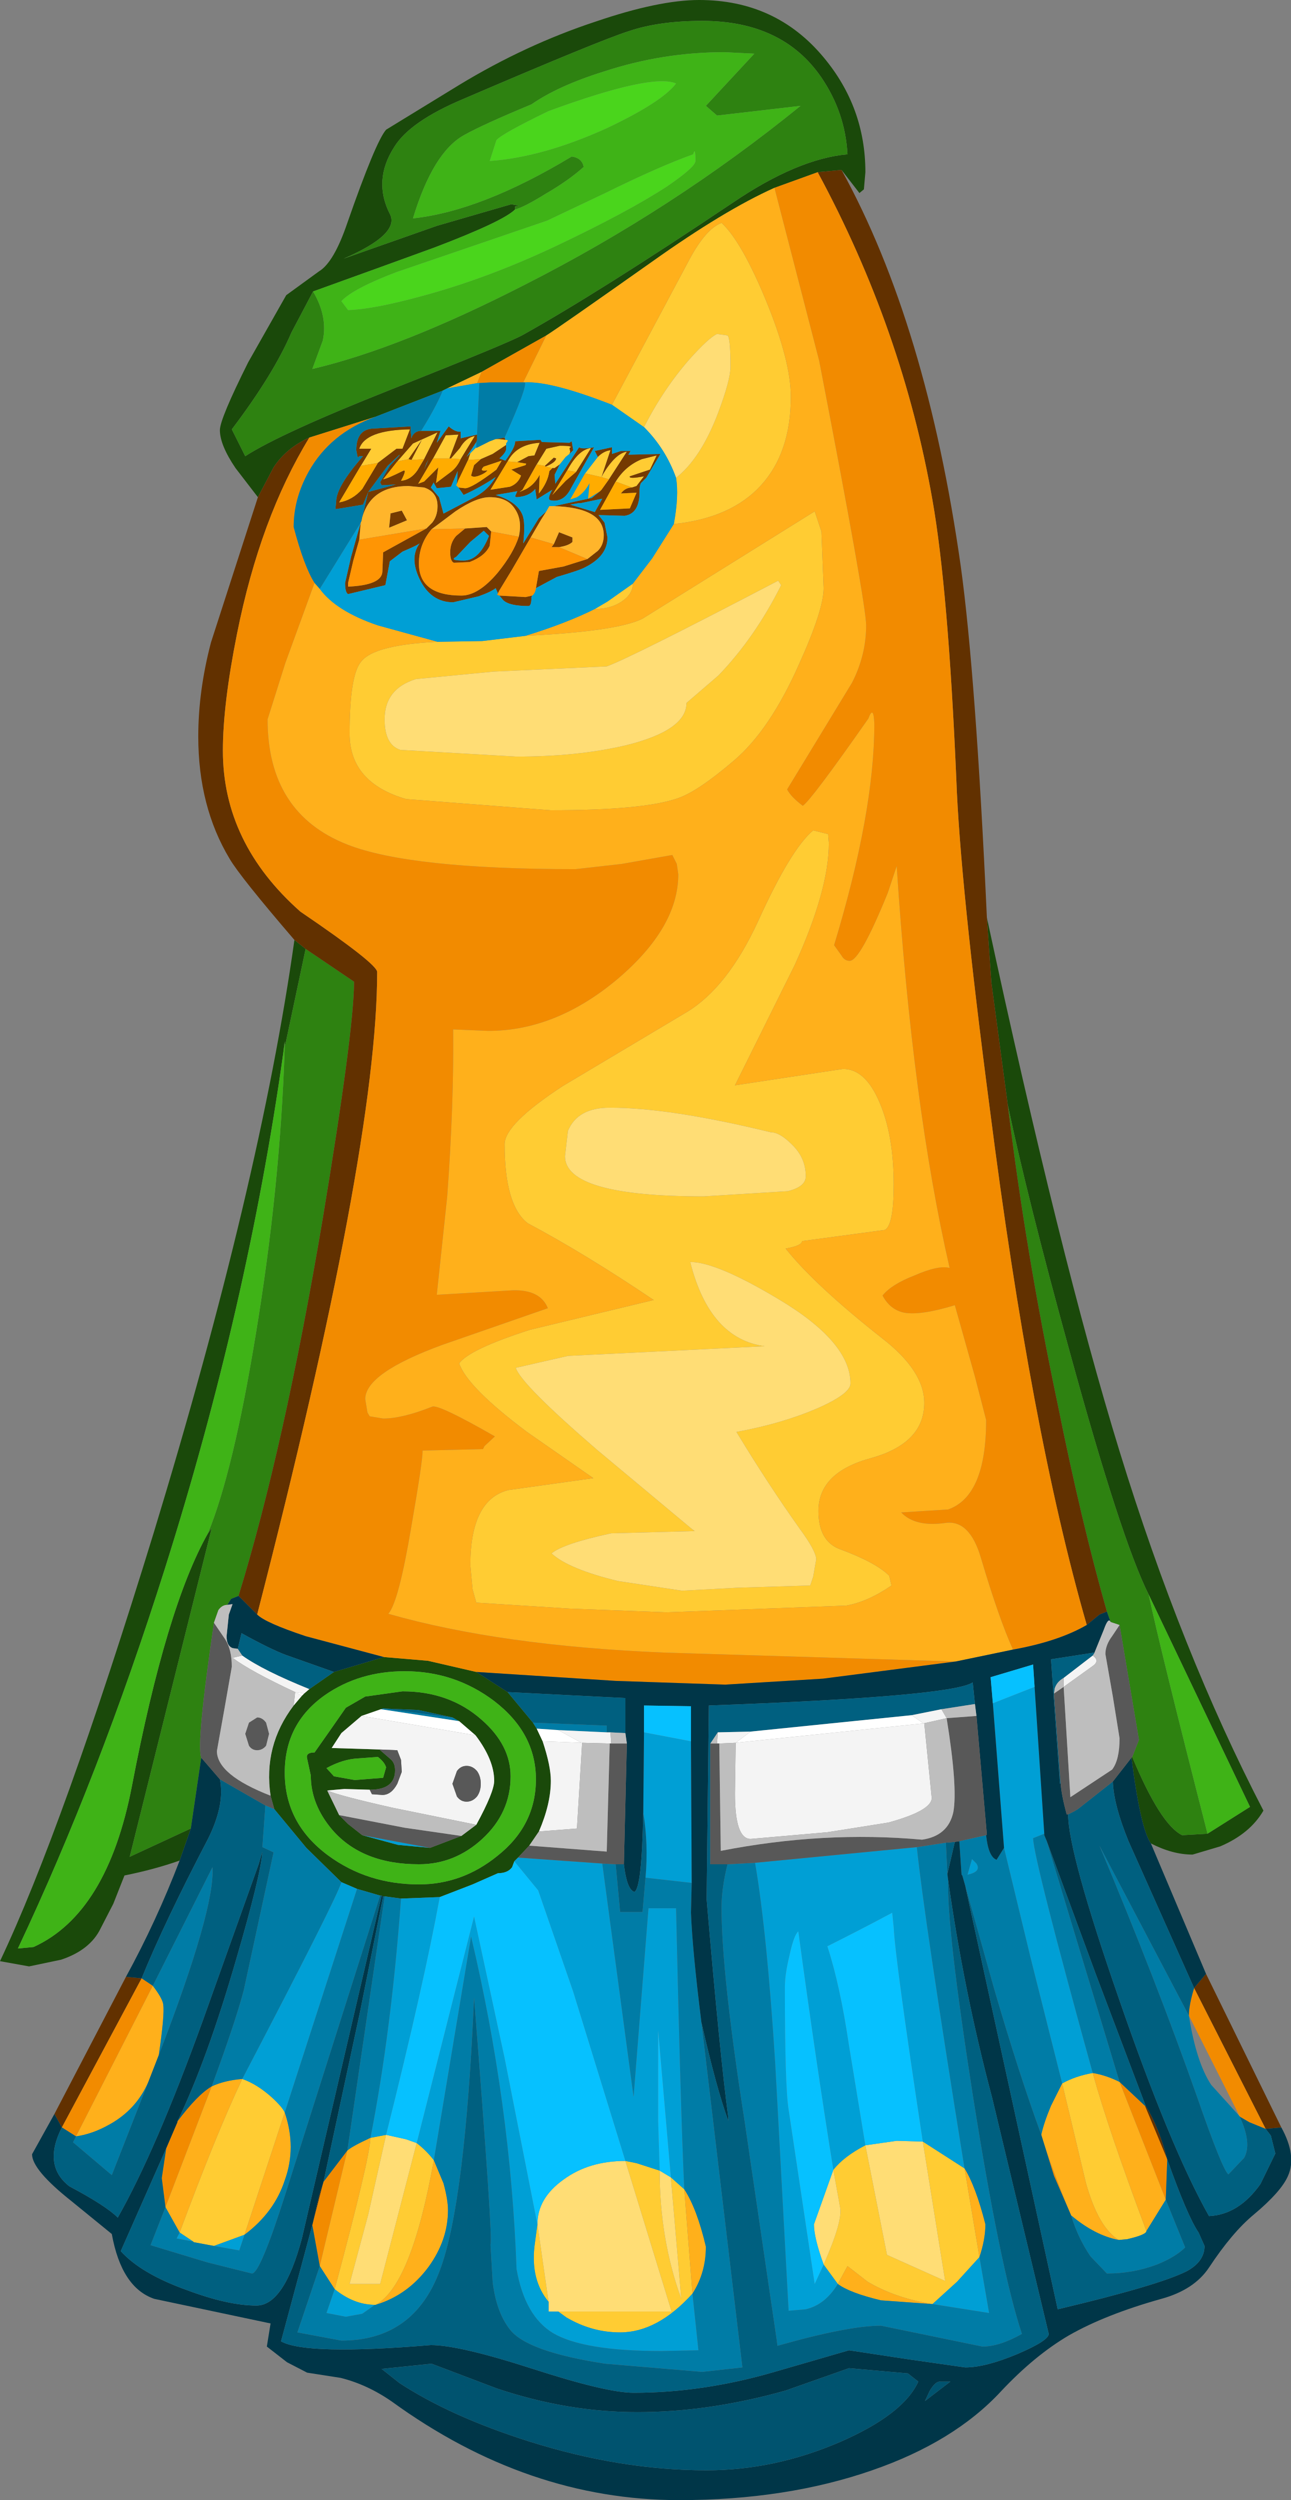 <?xml version="1.0" encoding="UTF-8" standalone="no"?>
<svg xmlns:ffdec="https://www.free-decompiler.com/flash" xmlns:xlink="http://www.w3.org/1999/xlink" ffdec:objectType="shape" height="167.7px" width="86.6px" xmlns="http://www.w3.org/2000/svg">
  <rect width="100%" height="100%" fill="#808080" stroke="none"/>
  <g transform="matrix(1.0, 0.0, 0.0, 1.0, 40.85, 128.5)">
    <path d="M-23.55 -95.15 L-25.05 -97.1 Q-26.1 -98.65 -26.1 -99.65 -26.1 -100.4 -24.2 -104.2 L-21.65 -108.7 -19.45 -110.3 Q-18.45 -110.9 -17.55 -113.55 -15.65 -119.0 -14.95 -119.8 L-10.05 -122.8 Q-5.6 -125.5 -0.9 -127.05 3.35 -128.5 6.05 -128.5 11.2 -128.5 14.4 -124.65 17.2 -121.3 17.2 -116.95 L17.1 -115.8 16.8 -115.55 15.6 -117.1 14.0 -116.95 11.1 -115.9 Q7.75 -114.4 2.9 -110.95 -3.4 -106.5 -4.2 -106.0 L-8.55 -103.55 -10.85 -102.45 -11.15 -102.3 -15.65 -100.55 -20.1 -99.15 Q-21.65 -98.45 -22.5 -97.15 L-23.55 -95.15 M25.35 -66.95 Q30.25 -44.15 34.25 -31.15 38.4 -17.65 43.9 -7.05 43.0 -5.5 41.0 -4.65 L39.15 -4.1 Q37.8 -4.1 36.35 -4.85 35.65 -5.85 35.05 -10.6 L35.1 -10.65 Q37.0 -6.1 38.45 -5.4 L40.15 -5.5 43.0 -7.3 36.2 -21.55 Q34.35 -25.25 30.9 -37.85 28.05 -48.2 26.75 -54.4 L25.65 -62.6 25.35 -66.95 M-28.8 -3.7 Q-30.5 -3.1 -32.5 -2.7 L-33.25 -0.8 -34.1 0.85 Q-34.8 2.3 -36.75 2.95 L-38.9 3.4 -40.85 3.05 Q-36.65 -5.8 -30.55 -25.65 -23.4 -49.1 -21.1 -65.45 L-20.35 -64.85 -21.75 -58.25 -21.75 -58.65 -21.85 -57.85 Q-24.25 -40.8 -29.8 -23.25 -34.2 -9.35 -39.65 2.2 L-38.6 2.1 Q-33.65 -0.15 -32.0 -8.7 -29.7 -20.7 -26.9 -25.65 L-26.65 -26.0 -32.15 -3.95 -28.05 -5.85 -28.8 -3.7 M-19.85 -108.95 L-21.3 -106.2 Q-22.5 -103.4 -25.3 -99.7 L-24.4 -97.9 Q-22.0 -99.45 -14.55 -102.4 -6.6 -105.55 -5.75 -106.05 -0.65 -108.9 8.3 -114.9 12.65 -117.85 16.0 -118.15 15.85 -120.95 14.25 -123.3 11.65 -127.1 6.25 -127.1 3.35 -127.1 1.3 -126.4 -0.6 -125.8 -9.8 -121.85 -13.35 -120.35 -14.4 -118.65 -15.85 -116.4 -14.7 -114.15 -14.0 -112.8 -17.8 -111.15 L-11.55 -113.35 -6.55 -114.8 -6.05 -114.7 -6.3 -114.65 -6.3 -114.45 Q-7.1 -113.65 -11.7 -111.9 -14.3 -110.95 -19.85 -108.95 M-8.9 -16.35 L-6.8 -15.0 -5.1 -12.95 -4.85 -12.55 -4.45 -11.7 Q-3.9 -10.05 -3.9 -9.05 -3.9 -7.5 -4.7 -5.65 L-5.35 -4.7 -6.1 -3.9 -6.35 -3.65 -6.5 -3.25 Q-6.8 -2.85 -7.45 -2.85 L-9.15 -2.1 -11.35 -1.25 -13.95 -1.15 -15.05 -1.3 -15.15 -1.3 -15.25 -1.35 -15.35 -1.35 -16.9 -1.8 -17.95 -2.25 -20.3 -4.55 -22.45 -7.15 -22.7 -8.05 Q-23.2 -11.4 -21.15 -14.1 L-20.6 -14.75 -20.45 -14.9 -20.1 -15.2 -18.45 -16.35 -15.1 -17.35 -12.15 -17.1 -8.9 -16.35 M-16.35 -14.7 L-13.85 -15.05 Q-10.7 -15.05 -8.55 -13.15 -6.6 -11.45 -6.6 -9.35 -6.6 -6.9 -8.5 -5.15 -10.35 -3.45 -12.75 -3.45 -16.55 -3.45 -18.55 -5.75 -20.0 -7.45 -20.0 -9.4 L-20.25 -10.55 Q-20.35 -10.95 -19.75 -10.95 L-18.8 -12.3 -17.65 -13.95 -16.35 -14.7 M-15.3 -13.85 L-16.6 -13.4 -17.95 -12.25 -18.6 -11.25 -15.4 -11.15 -14.65 -10.5 Q-14.35 -10.25 -14.35 -9.75 -14.35 -8.45 -16.05 -8.45 L-17.75 -8.5 -18.9 -8.4 -18.1 -6.75 -17.5 -6.15 -16.55 -5.4 -14.15 -4.75 -12.0 -4.55 -9.9 -5.35 -8.9 -6.1 Q-7.7 -8.3 -7.7 -9.05 -7.7 -10.45 -8.95 -12.1 L-10.05 -13.05 -10.5 -13.3 -12.8 -13.8 -15.15 -13.9 -15.3 -13.85 M-19.05 -14.8 Q-21.75 -12.9 -21.75 -9.6 -21.75 -6.2 -18.85 -4.05 -16.2 -2.1 -12.75 -2.1 -9.85 -2.1 -7.5 -4.0 -4.9 -6.05 -4.9 -9.15 -4.9 -12.25 -7.7 -14.4 -10.35 -16.4 -13.7 -16.4 -16.75 -16.4 -19.05 -14.8 M-15.15 -9.25 L-14.95 -9.95 Q-15.05 -10.3 -15.5 -10.65 L-16.85 -10.55 Q-17.85 -10.5 -18.95 -9.9 L-18.45 -9.35 -17.05 -9.1 -15.15 -9.25" fill="#1a490a" fill-rule="evenodd" stroke="none"/>
    <path d="M-6.3 -114.45 L-6.3 -114.65 -6.05 -114.7 -6.55 -114.8 -11.55 -113.35 -17.8 -111.15 Q-14.0 -112.8 -14.7 -114.15 -15.85 -116.4 -14.4 -118.65 -13.35 -120.35 -9.8 -121.85 -0.6 -125.8 1.3 -126.4 3.35 -127.1 6.25 -127.1 11.65 -127.1 14.25 -123.3 15.85 -120.95 16.0 -118.15 12.65 -117.85 8.3 -114.9 -0.65 -108.9 -5.75 -106.05 -6.6 -105.55 -14.55 -102.4 -22.0 -99.45 -24.4 -97.9 L-25.3 -99.7 Q-22.5 -103.4 -21.3 -106.2 L-19.85 -108.95 Q-18.85 -107.25 -19.2 -105.65 L-19.9 -103.75 Q-13.95 -105.15 -5.65 -109.4 4.3 -114.45 12.85 -121.4 L7.25 -120.75 6.5 -121.4 9.75 -124.9 7.75 -125.0 Q3.6 -125.0 -0.35 -123.7 -3.4 -122.75 -5.2 -121.5 -8.45 -120.15 -9.7 -119.45 -11.8 -118.3 -13.15 -113.85 -8.55 -114.35 -2.5 -118.0 -1.8 -117.9 -1.7 -117.3 -2.7 -116.4 -4.25 -115.5 -5.7 -114.6 -6.3 -114.45 M33.4 -20.4 Q31.7 -26.35 30.1 -34.3 27.95 -44.5 26.75 -54.4 28.05 -48.2 30.9 -37.85 34.35 -25.25 36.2 -21.55 36.95 -18.0 40.15 -5.5 L38.45 -5.4 Q37.0 -6.1 35.1 -10.65 L35.55 -11.8 34.25 -19.5 33.65 -19.7 33.4 -20.4 M-20.35 -64.85 L-17.1 -62.65 Q-17.1 -59.4 -19.2 -46.75 -21.8 -31.35 -24.85 -21.45 L-25.35 -21.25 -25.6 -20.85 Q-25.95 -20.85 -26.2 -20.5 L-26.5 -19.65 Q-27.7 -11.5 -27.35 -10.6 L-28.05 -5.85 -32.15 -3.95 -26.65 -26.0 -26.9 -25.65 Q-25.2 -29.8 -23.7 -38.95 -22.05 -48.9 -21.75 -58.25 L-20.35 -64.85" fill="#2e8211" fill-rule="evenodd" stroke="none"/>
    <path d="M-19.85 -108.95 Q-14.3 -110.95 -11.7 -111.9 -7.1 -113.65 -6.3 -114.45 -5.7 -114.6 -4.25 -115.5 -2.7 -116.4 -1.7 -117.3 -1.8 -117.9 -2.5 -118.0 -8.55 -114.35 -13.15 -113.85 -11.8 -118.3 -9.7 -119.45 -8.45 -120.15 -5.2 -121.5 -3.4 -122.75 -0.35 -123.7 3.6 -125.0 7.75 -125.0 L9.75 -124.9 6.5 -121.4 7.25 -120.75 12.85 -121.4 Q4.3 -114.45 -5.65 -109.4 -13.95 -105.15 -19.9 -103.75 L-19.2 -105.65 Q-18.85 -107.25 -19.85 -108.95 M5.8 -117.7 Q5.8 -118.7 5.65 -118.15 3.4 -117.35 -0.25 -115.55 L-4.15 -113.7 -14.25 -110.25 Q-17.15 -109.15 -17.95 -108.3 L-17.5 -107.7 Q-15.85 -107.75 -12.7 -108.6 -8.2 -109.8 -3.55 -112.0 1.3 -114.3 3.9 -116.0 5.8 -117.3 5.8 -117.7 M40.15 -5.5 Q36.95 -18.0 36.2 -21.55 L43.0 -7.3 40.15 -5.5 M-7.55 -119.1 L-8.0 -117.7 Q-4.45 -117.95 -0.15 -119.9 3.55 -121.65 4.5 -122.9 2.9 -123.6 -4.05 -121.05 -7.15 -119.55 -7.55 -119.1 M-21.75 -58.25 Q-22.05 -48.9 -23.7 -38.95 -25.2 -29.8 -26.9 -25.65 -29.7 -20.7 -32.0 -8.7 -33.65 -0.15 -38.6 2.1 L-39.65 2.2 Q-34.2 -9.35 -29.8 -23.25 -24.25 -40.8 -21.85 -57.85 L-21.75 -58.65 -21.75 -58.25 M-16.35 -14.7 L-17.65 -13.95 -18.8 -12.3 -19.75 -10.95 Q-20.35 -10.95 -20.25 -10.55 L-20.0 -9.4 Q-20.0 -7.45 -18.55 -5.75 -16.55 -3.45 -12.75 -3.45 -10.35 -3.45 -8.5 -5.15 -6.6 -6.9 -6.6 -9.35 -6.6 -11.45 -8.55 -13.15 -10.7 -15.05 -13.85 -15.05 L-16.35 -14.7 M-19.05 -14.8 Q-16.75 -16.4 -13.7 -16.4 -10.35 -16.4 -7.7 -14.4 -4.9 -12.25 -4.9 -9.15 -4.9 -6.05 -7.5 -4.0 -9.85 -2.1 -12.75 -2.1 -16.2 -2.1 -18.85 -4.05 -21.75 -6.2 -21.75 -9.6 -21.75 -12.9 -19.05 -14.8 M-15.15 -9.25 L-17.05 -9.1 -18.45 -9.35 -18.95 -9.9 Q-17.85 -10.5 -16.85 -10.55 L-15.5 -10.65 Q-15.05 -10.3 -14.95 -9.95 L-15.15 -9.25" fill="#3fb317" fill-rule="evenodd" stroke="none"/>
    <path d="M15.6 -117.1 Q21.3 -106.75 23.6 -90.5 24.6 -83.25 25.35 -66.95 L25.65 -62.6 26.75 -54.4 Q27.95 -44.5 30.1 -34.3 31.7 -26.35 33.4 -20.4 L32.9 -20.2 32.05 -19.5 Q28.3 -32.5 25.55 -54.1 23.55 -69.35 23.3 -76.25 22.75 -89.0 21.7 -94.95 19.7 -106.4 14.0 -116.95 L15.6 -117.1 M40.05 3.9 L45.1 14.2 44.05 14.3 39.25 4.85 40.05 3.9 M-37.2 13.3 L-32.4 4.1 -31.35 4.2 -36.7 14.2 -37.2 13.3 M-21.1 -65.45 Q-24.75 -69.7 -25.45 -70.9 -27.55 -74.4 -27.55 -79.1 -27.55 -82.15 -26.7 -85.4 L-23.55 -95.15 -22.5 -97.15 Q-21.65 -98.45 -20.1 -99.15 -23.4 -93.75 -24.95 -86.0 -25.9 -81.25 -25.9 -78.15 -25.9 -71.95 -20.7 -67.35 -15.55 -63.85 -15.55 -63.3 -15.55 -51.45 -23.6 -20.2 L-24.85 -21.45 Q-21.8 -31.35 -19.2 -46.75 -17.1 -59.4 -17.1 -62.65 L-20.35 -64.85 -21.1 -65.45 M36.0 12.75 Q36.9 14.2 37.45 16.35 L35.95 12.75 36.0 12.75 M-19.9 20.75 L-19.45 18.8 -19.15 17.85 -19.9 20.75" fill="#623100" fill-rule="evenodd" stroke="none"/>
    <path d="M-20.1 -99.15 L-15.65 -100.55 Q-18.7 -99.45 -20.15 -96.85 -21.15 -95.05 -21.15 -93.15 -20.45 -90.5 -19.75 -89.4 L-21.7 -84.05 -22.9 -80.25 Q-22.9 -73.95 -17.55 -71.85 -13.35 -70.2 -2.25 -70.2 L0.85 -70.55 4.25 -71.15 4.55 -70.55 4.65 -69.85 Q4.65 -66.3 0.6 -62.85 -3.55 -59.35 -8.1 -59.35 L-10.45 -59.45 Q-10.4 -54.4 -10.85 -48.25 L-11.55 -41.65 -6.45 -41.95 Q-4.6 -42.0 -4.1 -40.75 L-11.15 -38.3 Q-16.35 -36.4 -16.35 -34.65 L-16.2 -33.75 -16.05 -33.5 -15.15 -33.35 Q-13.85 -33.35 -11.85 -34.15 -11.4 -34.3 -7.65 -32.15 L-8.35 -31.5 -8.45 -31.3 -12.5 -31.2 Q-12.5 -30.45 -13.25 -26.15 -14.1 -21.05 -14.8 -20.25 -7.25 -18.1 3.7 -17.65 L23.25 -17.05 14.35 -15.9 7.8 -15.5 0.45 -15.75 -8.9 -16.35 -12.15 -17.1 -15.1 -17.35 -20.35 -18.75 Q-23.05 -19.65 -23.6 -20.2 -15.55 -51.45 -15.55 -63.3 -15.55 -63.85 -20.7 -67.35 -25.9 -71.95 -25.9 -78.15 -25.9 -81.25 -24.95 -86.0 -23.4 -93.75 -20.1 -99.15 M-8.55 -103.55 L-4.2 -106.0 -5.75 -102.85 -7.95 -102.85 -8.85 -102.8 -8.55 -103.55 M11.1 -115.9 L14.0 -116.95 Q19.7 -106.4 21.7 -94.95 22.75 -89.0 23.3 -76.25 23.55 -69.35 25.55 -54.1 28.3 -32.5 32.05 -19.5 30.15 -18.4 27.1 -17.85 26.15 -19.95 24.95 -24.0 24.2 -26.55 22.6 -26.35 20.55 -26.05 19.6 -27.05 L22.75 -27.25 Q25.3 -28.15 25.3 -33.25 L24.55 -36.15 23.2 -40.95 Q20.9 -40.25 19.8 -40.45 18.85 -40.65 18.35 -41.6 18.95 -42.35 20.5 -42.95 22.1 -43.65 22.85 -43.45 20.35 -54.35 19.3 -70.4 L18.7 -68.6 Q16.85 -64.05 16.15 -64.05 15.8 -64.05 15.6 -64.4 L15.1 -65.1 Q17.8 -74.0 17.8 -79.95 17.75 -81.25 17.4 -80.3 13.55 -74.8 13.0 -74.45 12.2 -75.05 11.95 -75.55 L16.3 -82.7 Q17.25 -84.55 17.25 -86.55 17.25 -88.0 14.1 -104.3 L11.1 -115.9 M-29.7 15.6 L-28.95 13.85 -28.95 13.8 Q-27.6 12.0 -26.65 11.45 L-29.75 19.55 -30.0 17.6 -29.7 15.6 M-31.35 4.2 L-30.6 4.7 -35.75 14.8 -36.7 14.2 -31.35 4.2 M-17.55 15.75 L-19.4 23.5 -19.9 20.75 -19.15 17.85 -17.55 15.75 M42.35 13.5 L42.05 12.95 38.9 6.7 Q38.9 6.0 39.25 4.85 L44.05 14.3 42.95 13.85 42.35 13.5 M37.35 19.05 L34.25 11.15 35.95 12.75 37.45 16.35 37.35 19.05 M29.0 14.7 Q29.65 16.85 31.0 20.1 L29.85 17.45 29.0 14.7" fill="#f28b00" fill-rule="evenodd" stroke="none"/>
    <path d="M0.2 -101.35 L5.4 -111.1 Q6.5 -113.15 7.55 -113.55 8.9 -112.3 10.55 -108.3 12.2 -104.25 12.2 -101.9 12.2 -98.15 10.2 -95.95 8.2 -93.75 4.35 -93.35 4.7 -95.25 4.5 -96.45 6.15 -97.75 7.3 -100.75 8.15 -103.0 8.15 -103.9 8.15 -105.85 7.95 -106.0 L7.25 -106.1 Q6.7 -105.85 5.4 -104.4 3.65 -102.4 2.35 -99.85 L0.2 -101.35 M1.6 -89.35 Q1.6 -88.65 0.85 -88.15 0.1 -87.65 -0.95 -87.65 L-0.1 -88.15 1.6 -89.35 M-5.6 -85.85 Q0.55 -86.15 2.25 -87.0 L13.8 -94.2 14.25 -92.85 14.4 -89.05 Q14.4 -87.6 12.75 -83.95 10.8 -79.55 8.4 -77.5 5.95 -75.4 4.6 -74.95 2.3 -74.15 -3.9 -74.15 L-13.6 -74.9 Q-17.4 -76.0 -17.4 -79.3 -17.4 -83.25 -16.6 -84.15 -15.7 -85.25 -11.5 -85.45 L-8.5 -85.5 -5.6 -85.85 M11.55 -89.25 L11.35 -89.55 Q1.5 -84.4 -0.15 -83.8 L-7.75 -83.45 -12.95 -82.95 Q-15.05 -82.3 -15.05 -80.25 -15.05 -78.55 -14.0 -78.2 L-6.2 -77.75 Q-2.1 -77.75 1.1 -78.5 5.2 -79.5 5.2 -81.35 L7.35 -83.2 Q9.8 -85.75 11.55 -89.25 M0.45 -96.2 Q1.1 -97.25 2.2 -97.7 L3.2 -97.95 2.75 -97.0 1.4 -96.55 Q1.3 -96.35 2.35 -96.55 L1.85 -95.9 1.55 -95.8 0.45 -96.2 M-0.5 -96.5 L-0.4 -96.7 Q0.45 -98.1 1.2 -98.2 L0.0 -96.35 -0.35 -96.45 -0.5 -96.5 -1.6 -96.75 -0.75 -97.85 Q-0.35 -98.25 0.1 -98.3 L-0.5 -96.5 M14.7 -72.55 L14.75 -71.95 Q14.75 -68.8 12.45 -63.75 L8.45 -55.7 15.7 -56.8 Q17.2 -56.8 18.15 -54.55 19.1 -52.35 19.1 -49.05 19.1 -46.3 18.5 -46.0 L12.95 -45.25 Q12.95 -44.95 11.85 -44.75 13.8 -42.3 18.3 -38.75 21.15 -36.55 21.15 -34.4 21.15 -31.7 17.6 -30.7 14.05 -29.75 14.05 -27.15 14.05 -25.15 15.45 -24.6 17.9 -23.7 18.8 -22.8 L18.95 -22.15 Q17.35 -21.05 15.9 -20.8 L3.85 -20.35 -2.65 -20.6 -8.9 -21.0 -9.15 -21.9 -9.3 -23.5 Q-9.3 -27.9 -6.75 -28.55 L-1.05 -29.35 -5.5 -32.45 Q-9.5 -35.45 -10.05 -37.05 -9.35 -38.0 -5.3 -39.3 L3.0 -41.3 Q-1.6 -44.4 -5.45 -46.45 -7.0 -47.65 -7.0 -51.75 -7.0 -53.1 -3.1 -55.65 L5.2 -60.6 Q7.95 -62.25 10.0 -66.7 12.2 -71.55 13.7 -72.8 L14.7 -72.55 M12.25 -51.75 Q11.45 -52.55 10.85 -52.55 4.1 -54.2 0.05 -54.2 -2.1 -54.2 -2.75 -52.65 L-2.95 -50.95 Q-2.95 -48.25 6.35 -48.25 L12.0 -48.6 Q13.2 -48.9 13.2 -49.6 13.2 -50.85 12.25 -51.75 M5.75 -25.8 L0.15 -25.65 Q-3.1 -24.95 -3.85 -24.3 -2.7 -23.25 0.6 -22.45 L4.9 -21.8 8.6 -22.0 13.5 -22.15 13.7 -22.75 13.9 -23.9 Q13.9 -24.45 12.8 -25.95 10.7 -28.9 8.55 -32.45 11.55 -33.0 13.9 -34.0 16.2 -35.0 16.2 -35.7 16.2 -38.5 11.3 -41.4 7.2 -43.85 5.45 -43.85 6.75 -38.7 10.45 -38.2 L-2.75 -37.55 -6.25 -36.75 Q-5.9 -35.65 -0.8 -31.25 L5.55 -25.95 5.75 -25.8 M-8.9 -98.5 L-8.9 -98.45 -8.0 -98.9 -7.6 -99.05 -7.35 -99.05 -6.95 -99.0 Q-6.75 -99.0 -6.8 -98.9 L-6.9 -98.75 -6.9 -98.65 -7.8 -98.05 -8.6 -97.7 -9.45 -97.65 -9.3 -98.1 -8.9 -98.5 M-11.8 -97.75 L-10.95 -99.3 -10.1 -99.35 -10.7 -97.75 -11.8 -97.75 M-10.6 -97.75 L-10.0 -98.45 Q-9.6 -99.15 -9.0 -99.25 L-9.95 -97.7 -10.6 -97.75 M-2.8 -96.95 Q-2.05 -98.35 -1.2 -98.45 L-2.2 -96.85 -2.8 -96.95 M-2.65 -98.05 L-2.9 -97.85 -3.3 -97.35 -3.65 -97.1 -3.8 -97.1 -4.25 -97.2 Q-3.55 -97.5 -3.55 -97.75 L-3.7 -97.8 -4.3 -97.25 -4.85 -97.35 -4.2 -98.4 -3.3 -98.6 Q-2.3 -98.6 -2.65 -98.45 L-2.6 -98.2 -2.65 -98.05 M-6.8 -97.55 Q-6.2 -98.7 -4.65 -98.8 L-5.0 -97.95 -5.4 -97.9 -6.15 -97.5 -6.8 -97.55 M-13.45 -97.7 L-14.2 -97.55 -13.15 -98.75 -11.5 -99.5 -12.4 -97.7 -13.25 -97.65 -12.55 -99.0 -13.45 -97.7 M-16.65 -97.25 L-15.95 -98.4 -16.75 -98.4 Q-16.35 -99.65 -13.35 -99.7 L-13.85 -98.4 -14.25 -98.4 -15.5 -97.45 -16.65 -97.25 M-16.0 14.9 L-14.95 14.7 -16.15 20.05 -17.4 24.7 -15.35 24.7 -12.9 15.25 Q-12.25 15.75 -11.75 16.4 -13.25 24.8 -15.65 26.1 L-15.7 26.1 Q-17.1 26.1 -18.4 25.05 -16.05 16.3 -16.0 14.9 M1.1 16.45 L1.85 16.6 3.4 17.1 Q3.4 21.7 4.85 25.7 L4.15 17.55 5.05 18.35 5.6 25.35 Q3.25 27.95 0.75 27.95 -1.15 27.95 -2.85 26.95 L-3.4 26.55 4.2 26.55 1.1 16.45 M-4.05 25.9 Q-5.25 24.45 -5.0 22.2 L-4.8 20.7 -4.05 25.9 M-24.6 10.95 Q-23.6 11.3 -22.6 12.2 -21.9 12.85 -21.75 13.2 L-24.45 21.4 -26.5 22.15 -27.85 21.9 -27.9 21.85 -28.8 21.25 Q-26.35 14.65 -24.6 10.95 M30.4 11.25 Q31.3 10.75 32.45 10.55 33.5 14.35 36.05 21.15 36.05 21.4 34.75 21.7 L34.2 21.75 Q32.85 20.95 32.0 17.95 L30.4 11.25 M21.05 15.15 L23.85 16.95 24.85 22.9 23.35 24.55 21.7 26.05 Q19.2 25.65 17.35 24.55 L16.0 23.5 15.35 24.7 14.4 23.4 Q15.7 20.45 15.5 19.55 L15.05 17.05 Q15.75 16.15 17.2 15.4 L18.65 22.75 22.55 24.5 21.05 15.15" fill="#ffcc33" fill-rule="evenodd" stroke="none"/>
    <path d="M2.35 -99.85 Q3.65 -102.4 5.4 -104.4 6.7 -105.85 7.25 -106.1 L7.95 -106.0 Q8.15 -105.85 8.15 -103.9 8.15 -103.0 7.3 -100.75 6.15 -97.75 4.5 -96.45 3.8 -98.4 2.35 -99.85 M11.55 -89.25 Q9.8 -85.75 7.35 -83.2 L5.2 -81.35 Q5.2 -79.5 1.1 -78.5 -2.1 -77.75 -6.2 -77.75 L-14.0 -78.2 Q-15.05 -78.55 -15.05 -80.25 -15.05 -82.3 -12.95 -82.95 L-7.75 -83.45 -0.15 -83.8 Q1.5 -84.4 11.35 -89.55 L11.55 -89.25 M5.75 -25.8 L5.55 -25.95 -0.8 -31.25 Q-5.9 -35.65 -6.25 -36.75 L-2.75 -37.55 10.45 -38.2 Q6.75 -38.7 5.45 -43.85 7.2 -43.85 11.3 -41.4 16.2 -38.5 16.2 -35.7 16.2 -35.0 13.9 -34.0 11.55 -33.0 8.55 -32.45 10.7 -28.9 12.8 -25.95 13.9 -24.45 13.9 -23.9 L13.7 -22.75 13.5 -22.15 8.6 -22.0 4.9 -21.8 0.6 -22.45 Q-2.7 -23.25 -3.85 -24.3 -3.1 -24.95 0.15 -25.65 L5.75 -25.8 M12.25 -51.75 Q13.2 -50.85 13.2 -49.6 13.2 -48.9 12.0 -48.6 L6.35 -48.25 Q-2.95 -48.25 -2.95 -50.95 L-2.75 -52.65 Q-2.1 -54.2 0.05 -54.2 4.1 -54.2 10.85 -52.55 11.45 -52.55 12.25 -51.75 M-14.95 14.7 L-13.6 15.0 -12.9 15.25 -15.35 24.7 -17.4 24.7 -16.15 20.05 -14.95 14.7 M-4.8 20.7 Q-4.8 18.95 -3.05 17.7 -1.35 16.45 1.1 16.45 L4.2 26.55 -3.4 26.55 -4.05 26.55 -4.05 25.9 -4.8 20.7 M21.05 15.15 L22.55 24.5 18.65 22.75 17.2 15.4 19.3 15.1 21.05 15.15 M15.05 17.05 L15.5 19.55 Q15.7 20.45 14.4 23.4 13.75 21.6 13.75 20.7 L15.05 17.05 M3.4 17.1 L4.15 17.55 4.85 25.7 Q3.4 21.7 3.4 17.1" fill="#ffdd75" fill-rule="evenodd" stroke="none"/>
    <path d="M-10.85 -102.45 L-8.55 -103.55 -8.85 -102.8 -10.85 -102.45 M-4.2 -106.0 Q-3.4 -106.5 2.9 -110.95 7.75 -114.4 11.1 -115.9 L14.1 -104.3 Q17.25 -88.0 17.25 -86.55 17.25 -84.55 16.3 -82.7 L11.95 -75.55 Q12.2 -75.05 13.0 -74.45 13.55 -74.8 17.4 -80.3 17.75 -81.25 17.8 -79.95 17.8 -74.0 15.1 -65.1 L15.6 -64.4 Q15.8 -64.05 16.15 -64.05 16.85 -64.05 18.7 -68.6 L19.3 -70.4 Q20.35 -54.35 22.85 -43.45 22.1 -43.65 20.5 -42.95 18.95 -42.35 18.35 -41.6 18.85 -40.65 19.8 -40.45 20.9 -40.25 23.2 -40.95 L24.55 -36.15 25.3 -33.25 Q25.3 -28.15 22.75 -27.25 L19.6 -27.05 Q20.55 -26.05 22.6 -26.35 24.2 -26.55 24.95 -24.0 26.15 -19.95 27.1 -17.85 L23.25 -17.05 3.7 -17.65 Q-7.25 -18.1 -14.8 -20.25 -14.1 -21.05 -13.25 -26.15 -12.5 -30.45 -12.5 -31.2 L-8.45 -31.3 -8.35 -31.5 -7.65 -32.15 Q-11.4 -34.3 -11.85 -34.15 -13.85 -33.35 -15.15 -33.35 L-16.05 -33.5 -16.2 -33.75 -16.35 -34.65 Q-16.35 -36.4 -11.15 -38.3 L-4.1 -40.75 Q-4.6 -42.0 -6.45 -41.95 L-11.55 -41.65 -10.85 -48.25 Q-10.4 -54.4 -10.45 -59.45 L-8.1 -59.35 Q-3.55 -59.35 0.6 -62.85 4.65 -66.3 4.65 -69.85 L4.55 -70.55 4.25 -71.15 0.85 -70.55 -2.25 -70.2 Q-13.35 -70.2 -17.55 -71.85 -22.9 -73.95 -22.9 -80.25 L-21.7 -84.05 -19.75 -89.4 -19.4 -89.0 Q-18.3 -87.5 -15.5 -86.55 L-11.5 -85.45 Q-15.7 -85.25 -16.6 -84.15 -17.4 -83.25 -17.4 -79.3 -17.4 -76.0 -13.6 -74.9 L-3.9 -74.15 Q2.3 -74.15 4.6 -74.95 5.95 -75.4 8.4 -77.5 10.8 -79.55 12.75 -83.95 14.4 -87.6 14.4 -89.05 L14.25 -92.85 13.8 -94.2 2.25 -87.0 Q0.55 -86.15 -5.6 -85.85 -2.85 -86.7 -0.95 -87.65 0.1 -87.65 0.85 -88.15 1.6 -88.65 1.6 -89.35 L2.9 -91.05 4.35 -93.35 Q8.2 -93.75 10.2 -95.95 12.2 -98.15 12.2 -101.9 12.2 -104.25 10.55 -108.3 8.9 -112.3 7.55 -113.55 6.5 -113.15 5.4 -111.1 L0.2 -101.35 Q-3.9 -102.95 -5.65 -102.85 L-5.75 -102.85 -4.2 -106.0 M14.7 -72.55 L13.7 -72.8 Q12.2 -71.55 10.0 -66.7 7.95 -62.25 5.2 -60.6 L-3.1 -55.65 Q-7.0 -53.1 -7.0 -51.75 -7.0 -47.65 -5.45 -46.45 -1.6 -44.4 3.0 -41.3 L-5.3 -39.3 Q-9.35 -38.0 -10.05 -37.05 -9.5 -35.45 -5.5 -32.45 L-1.05 -29.35 -6.75 -28.55 Q-9.3 -27.9 -9.3 -23.5 L-9.15 -21.9 -8.9 -21.0 -2.65 -20.6 3.85 -20.35 15.9 -20.8 Q17.35 -21.05 18.95 -22.15 L18.8 -22.8 Q17.9 -23.7 15.45 -24.6 14.05 -25.15 14.05 -27.15 14.05 -29.75 17.6 -30.7 21.15 -31.7 21.15 -34.4 21.15 -36.55 18.3 -38.75 13.8 -42.3 11.85 -44.75 12.95 -44.95 12.95 -45.25 L18.5 -46.0 Q19.1 -46.3 19.1 -49.05 19.1 -52.35 18.15 -54.55 17.2 -56.8 15.7 -56.8 L8.45 -55.7 12.45 -63.75 Q14.75 -68.8 14.75 -71.95 L14.7 -72.55 M32.45 10.55 Q33.35 10.7 34.25 11.15 L37.35 19.05 36.05 21.15 Q33.5 14.35 32.45 10.55 M-26.65 11.45 Q-25.8 11.05 -24.6 10.95 -26.35 14.65 -28.8 21.25 L-29.75 19.55 -26.65 11.45 M-30.2 9.35 L-30.9 11.15 Q-31.7 13.0 -33.5 14.0 -34.65 14.65 -35.75 14.8 L-30.6 4.7 Q-29.95 5.55 -29.9 5.95 -29.8 6.65 -30.2 9.35 M5.05 18.35 Q5.9 19.65 6.5 22.2 6.5 23.95 5.6 25.35 L5.05 18.35 M-11.75 16.4 L-11.1 17.95 Q-10.8 19.05 -10.8 19.75 -10.8 21.75 -12.1 23.55 -13.5 25.45 -15.65 26.1 -13.25 24.8 -11.75 16.4 M-18.4 25.05 L-19.4 23.5 -17.55 15.75 Q-17.2 15.45 -16.0 14.9 -16.05 16.3 -18.4 25.05 M-24.45 21.4 L-21.75 13.2 Q-20.95 15.55 -21.75 17.75 -22.45 19.9 -24.45 21.4 M42.05 12.95 L42.35 13.5 42.3 13.45 42.05 12.95 M29.0 14.7 Q29.15 13.95 29.65 12.75 L30.4 11.25 32.0 17.95 Q32.85 20.95 34.2 21.75 32.6 21.45 31.0 20.1 29.65 16.85 29.0 14.7 M15.35 24.7 L16.0 23.5 17.35 24.55 Q19.2 25.65 21.7 26.05 L18.25 25.8 Q16.15 25.3 15.35 24.7 M24.85 22.9 L23.85 16.95 Q24.6 18.15 25.25 20.7 25.25 21.7 24.85 22.9" fill="#ffb01b" fill-rule="evenodd" stroke="none"/>
    <path d="M1.55 -95.8 L1.85 -95.9 2.35 -96.55 Q1.3 -96.35 1.4 -96.55 L2.75 -97.0 3.2 -97.95 2.2 -97.7 Q1.1 -97.25 0.45 -96.2 L-0.6 -94.3 1.4 -94.4 1.85 -95.45 0.8 -95.4 Q1.1 -95.8 1.55 -95.8 M0.0 -96.35 L1.2 -98.2 Q0.45 -98.1 -0.4 -96.7 L-0.5 -96.5 0.1 -98.3 Q-0.35 -98.25 -0.75 -97.85 L-0.95 -98.25 0.2 -98.5 0.2 -98.05 0.8 -98.25 1.45 -98.25 1.3 -98.0 3.45 -98.05 2.5 -96.45 2.2 -96.15 Q2.05 -96.05 2.05 -95.5 2.05 -94.05 1.05 -93.9 L-0.7 -93.95 -0.3 -93.45 -0.1 -92.45 Q-0.1 -91.2 -1.6 -90.45 -1.95 -90.25 -3.5 -89.8 L-4.9 -89.05 -4.7 -90.2 -3.05 -90.5 -1.45 -91.0 -0.75 -91.55 Q-0.35 -91.95 -0.35 -92.6 -0.35 -94.45 -3.7 -94.55 L-3.0 -94.7 -1.15 -95.1 -0.6 -95.55 -0.5 -95.65 0.0 -96.35 M-16.55 -93.8 L-16.15 -95.5 -16.5 -94.65 -18.0 -94.4 -18.35 -94.35 -18.3 -94.85 Q-18.3 -95.85 -16.5 -97.9 L-16.75 -97.9 -16.85 -97.8 -16.95 -98.3 Q-16.95 -99.65 -15.9 -99.75 L-13.3 -99.9 -13.3 -99.55 -13.25 -99.1 -13.2 -99.25 Q-13.0 -99.6 -12.6 -99.6 L-11.3 -99.6 -11.55 -98.8 -10.75 -99.9 Q-10.3 -99.5 -9.95 -99.55 L-9.95 -99.1 -8.85 -99.35 -8.85 -99.05 -8.85 -99.0 -8.9 -98.85 -9.55 -97.85 -9.3 -98.1 -9.45 -97.65 -10.1 -96.3 -10.2 -96.05 -10.15 -96.9 -10.6 -95.85 -11.55 -95.75 -11.75 -96.1 -11.75 -96.15 -11.95 -95.8 -11.4 -95.15 -11.1 -94.05 -9.2 -95.05 Q-8.15 -95.55 -7.6 -96.5 -8.55 -95.85 -9.75 -95.3 L-10.1 -95.8 -9.65 -95.75 Q-9.2 -95.75 -7.55 -97.0 L-7.2 -97.6 -8.4 -97.2 Q-8.75 -96.85 -8.15 -96.95 -8.3 -96.75 -8.7 -96.6 -9.1 -96.45 -9.25 -96.6 L-9.05 -97.3 -8.6 -97.7 -7.8 -98.05 -6.9 -98.65 -6.9 -98.75 -6.9 -98.35 Q-6.95 -98.1 -7.35 -97.75 L-6.95 -97.6 Q-6.25 -98.55 -6.3 -98.9 L-4.6 -99.0 -4.5 -98.85 -2.65 -98.8 -2.5 -98.9 -2.4 -98.3 -2.65 -98.05 -2.6 -98.2 -2.65 -98.45 Q-2.3 -98.6 -3.3 -98.6 L-4.2 -98.4 -4.85 -97.35 -5.8 -95.65 -6.0 -95.5 -5.55 -95.7 Q-5.0 -96.0 -4.65 -96.65 L-4.7 -95.4 Q-4.1 -96.15 -4.0 -96.9 L-3.8 -97.1 -3.65 -97.1 -3.3 -97.35 -3.65 -96.65 -3.6 -96.05 -2.0 -98.5 Q-1.85 -98.35 -1.0 -98.5 L-2.55 -95.75 Q-3.05 -94.75 -3.95 -94.95 -4.15 -95.05 -3.8 -95.65 L-4.85 -95.0 -4.95 -95.7 Q-5.35 -95.2 -6.2 -95.15 L-6.3 -95.2 -6.15 -95.55 -7.6 -95.3 Q-6.15 -94.85 -5.8 -93.95 -5.6 -93.45 -5.75 -92.05 L-4.7 -93.75 -4.2 -94.2 -4.55 -93.65 -5.25 -92.45 -6.5 -90.3 -7.35 -88.9 -7.45 -88.7 -7.6 -89.05 Q-7.9 -88.8 -8.75 -88.5 L-10.45 -88.1 Q-11.95 -88.1 -12.7 -89.65 -13.4 -91.1 -12.7 -92.05 -12.9 -91.9 -13.85 -91.5 L-14.7 -90.85 -15.0 -89.25 -17.5 -88.65 Q-17.7 -88.75 -17.7 -89.4 L-17.3 -91.15 -16.65 -93.45 -16.75 -92.3 -17.15 -90.9 -17.5 -89.4 -17.5 -89.15 Q-15.25 -89.25 -15.2 -90.15 L-15.15 -91.45 -12.25 -93.05 -11.85 -93.45 Q-11.5 -93.9 -11.5 -94.55 -11.5 -95.5 -12.4 -95.8 L-13.45 -95.9 Q-15.95 -95.9 -16.55 -93.8 M-7.6 -99.05 L-7.0 -99.15 -6.95 -99.0 -7.35 -99.05 -7.6 -99.05 M-10.7 -97.75 L-10.1 -99.35 -10.95 -99.3 -11.8 -97.75 -12.8 -96.05 -12.4 -96.2 -11.45 -97.15 -11.6 -96.1 -10.6 -96.85 Q-10.2 -97.15 -9.95 -97.7 L-9.0 -99.25 Q-9.6 -99.15 -10.0 -98.45 L-10.6 -97.75 -10.7 -97.75 M-2.2 -96.85 L-1.2 -98.45 Q-2.05 -98.35 -2.8 -96.95 L-3.8 -95.3 -2.9 -96.25 -2.2 -96.85 M-4.3 -97.25 L-3.7 -97.8 -3.55 -97.75 Q-3.55 -97.5 -4.25 -97.2 L-4.3 -97.25 M-6.15 -97.5 L-5.4 -97.9 -5.0 -97.95 -4.65 -98.8 Q-6.2 -98.7 -6.8 -97.55 L-7.95 -95.65 -6.65 -95.85 Q-6.1 -96.05 -5.9 -96.6 L-6.55 -97.0 -5.6 -97.3 -5.55 -97.4 -6.15 -97.5 M-3.7 -92.0 L-3.35 -92.8 -2.45 -92.45 -2.45 -92.15 Q-2.7 -91.9 -3.35 -91.8 L-3.85 -91.8 -3.7 -92.0 M-2.05 -94.75 L-2.6 -94.65 -0.95 -94.15 -0.45 -95.05 -1.9 -94.75 -2.05 -94.75 M-9.65 -93.05 L-8.2 -93.15 -7.9 -92.85 -8.0 -91.9 Q-8.3 -91.2 -9.35 -90.8 L-10.4 -90.75 Q-10.65 -90.85 -10.65 -91.45 -10.65 -92.1 -10.25 -92.55 L-9.65 -93.05 M-6.05 -92.5 Q-5.8 -93.6 -6.3 -94.35 -6.8 -95.15 -8.0 -95.15 -8.9 -95.15 -10.3 -94.2 L-11.9 -93.0 Q-12.75 -92.0 -12.75 -90.7 -12.75 -88.55 -9.9 -88.55 -8.75 -88.55 -7.45 -90.1 -6.4 -91.4 -6.05 -92.5 M-7.35 -88.55 L-5.6 -88.45 -5.15 -88.55 -5.2 -88.45 Q-5.2 -87.85 -5.4 -87.85 -6.7 -87.85 -7.1 -88.25 L-7.35 -88.55 M-8.05 -92.55 L-8.4 -92.9 -9.3 -92.15 -10.25 -91.15 Q-10.75 -90.9 -9.75 -90.9 -8.7 -90.9 -8.05 -92.55 M-12.4 -97.0 L-12.1 -97.7 -12.25 -97.4 -12.4 -97.0 M-13.25 -97.65 L-13.45 -97.7 -12.55 -99.0 -13.25 -97.65 M-14.2 -97.55 L-15.15 -96.35 Q-14.85 -96.4 -13.85 -96.9 -13.5 -97.1 -13.95 -96.25 -13.3 -96.3 -12.85 -96.95 L-12.4 -97.7 -11.5 -99.5 -13.15 -98.75 -14.2 -97.55 M-16.15 -95.5 L-14.3 -96.0 -15.25 -95.95 -15.35 -96.15 -14.7 -97.25 -14.05 -97.95 -14.05 -98.0 -14.85 -97.25 -16.15 -95.5 M-15.5 -97.45 L-14.25 -98.4 -13.85 -98.4 -13.35 -99.7 Q-16.35 -99.65 -16.75 -98.4 L-15.95 -98.4 -16.65 -97.25 -18.1 -94.8 Q-17.2 -94.95 -16.55 -95.7 L-15.5 -97.45 M-14.7 -94.05 L-13.9 -94.25 -13.55 -93.6 -14.75 -93.1 -14.65 -94.05 -14.7 -94.05" fill="#743a01" fill-rule="evenodd" stroke="none"/>
    <path d="M-11.15 -102.3 L-10.85 -102.45 -8.85 -102.8 -7.95 -102.85 -8.7 -102.8 -8.85 -99.35 -9.95 -99.1 -9.95 -99.55 Q-10.3 -99.5 -10.75 -99.9 L-11.55 -98.8 -11.3 -99.6 -12.6 -99.6 Q-11.6 -101.2 -11.15 -102.3 M0.2 -101.35 L2.35 -99.85 Q3.8 -98.4 4.5 -96.45 4.7 -95.25 4.35 -93.35 L2.9 -91.05 1.6 -89.35 -0.1 -88.15 -0.95 -87.65 Q-2.85 -86.7 -5.6 -85.85 L-8.5 -85.5 -11.5 -85.45 -15.5 -86.55 Q-18.3 -87.5 -19.4 -89.0 L-16.65 -93.45 -17.3 -91.15 -17.7 -89.4 Q-17.7 -88.75 -17.5 -88.65 L-15.0 -89.25 -14.7 -90.85 -13.85 -91.5 Q-12.9 -91.9 -12.7 -92.05 -13.4 -91.1 -12.7 -89.65 -11.95 -88.1 -10.45 -88.1 L-8.75 -88.5 Q-7.9 -88.8 -7.6 -89.05 L-7.45 -88.7 -7.5 -88.6 -7.35 -88.55 -7.1 -88.25 Q-6.7 -87.85 -5.4 -87.85 -5.2 -87.85 -5.2 -88.45 L-5.15 -88.55 Q-4.95 -88.7 -4.9 -89.05 L-3.5 -89.8 Q-1.95 -90.25 -1.6 -90.45 -0.1 -91.2 -0.1 -92.45 L-0.3 -93.45 -0.7 -93.95 1.05 -93.9 Q2.05 -94.05 2.05 -95.5 2.05 -96.05 2.2 -96.15 L2.5 -96.45 3.45 -98.05 1.3 -98.0 1.45 -98.25 0.8 -98.25 0.2 -98.05 0.2 -98.5 -0.95 -98.25 -0.75 -97.85 -1.6 -96.75 -2.6 -95.0 -2.15 -95.15 Q-1.65 -95.45 -1.3 -96.1 L-1.4 -95.05 -0.6 -95.55 -1.15 -95.1 -3.0 -94.7 -3.7 -94.55 -4.0 -94.55 -4.2 -94.2 -4.7 -93.75 -5.75 -92.05 Q-5.6 -93.45 -5.8 -93.95 -6.15 -94.85 -7.6 -95.3 L-6.15 -95.55 -6.3 -95.2 -6.2 -95.15 Q-5.35 -95.2 -4.95 -95.7 L-4.85 -95.0 -3.8 -95.65 Q-4.15 -95.05 -3.95 -94.95 -3.05 -94.75 -2.55 -95.75 L-1.0 -98.5 Q-1.85 -98.35 -2.0 -98.5 L-3.6 -96.05 -3.65 -96.65 -3.3 -97.35 -2.9 -97.85 -2.65 -98.05 -2.4 -98.3 -2.5 -98.9 -2.65 -98.8 -4.5 -98.85 -4.6 -99.0 -6.3 -98.9 Q-6.25 -98.55 -6.95 -97.6 L-7.35 -97.75 Q-6.95 -98.1 -6.9 -98.35 L-6.9 -98.75 -6.8 -98.9 Q-6.75 -99.0 -6.95 -99.0 L-7.0 -99.15 Q-5.45 -102.6 -5.65 -102.85 -3.9 -102.95 0.2 -101.35 M2.3 -6.9 L2.35 -12.3 5.5 -11.7 5.55 -2.2 2.45 -2.55 Q2.65 -4.8 2.3 -6.9 M26.5 -4.55 L25.75 -14.25 28.55 -15.35 29.2 -5.5 28.45 -5.2 Q28.5 -3.75 32.45 10.55 31.3 10.75 30.4 11.25 L28.3 2.9 26.5 -4.55 M9.8 -3.55 L20.65 -4.6 Q21.15 0.2 23.85 16.95 L21.05 15.15 Q19.2 2.95 19.1 0.8 L19.0 -0.2 Q16.85 0.95 14.65 2.05 15.5 4.65 16.1 8.7 L17.2 15.4 Q15.75 16.15 15.05 17.05 13.9 9.9 12.7 1.05 12.4 1.3 12.1 2.7 11.8 3.95 11.8 4.8 11.8 11.45 12.05 13.0 L13.8 24.7 14.4 23.4 15.35 24.7 Q14.5 26.1 13.2 26.4 L12.05 26.5 11.15 9.9 Q10.6 1.15 9.8 -3.55 M-6.1 -3.9 L-0.45 -3.5 1.65 12.15 2.65 -0.5 4.5 -0.5 Q4.8 12.9 5.05 18.35 L4.15 17.55 3.3 7.7 3.3 13.75 3.4 17.1 1.85 16.6 1.1 16.45 -2.4 5.1 -4.75 -1.7 -6.35 -3.65 -6.1 -3.9 M24.35 -3.8 L24.65 -3.5 Q25.0 -2.95 24.05 -2.75 L24.35 -3.8 M-8.9 -98.85 L-8.9 -98.6 -8.9 -98.5 -9.3 -98.1 -9.55 -97.85 -8.9 -98.85 M-2.05 -94.75 L-1.9 -94.75 -0.45 -95.05 -0.95 -94.15 -2.6 -94.65 -2.05 -94.75 M-10.2 -96.05 L-10.25 -95.95 -10.1 -95.8 -9.75 -95.3 Q-8.55 -95.85 -7.6 -96.5 -8.15 -95.55 -9.2 -95.05 L-11.1 -94.05 -11.4 -95.15 -11.95 -95.8 -11.75 -96.15 -11.75 -96.1 -11.55 -95.75 -10.6 -95.85 -10.15 -96.9 -10.2 -96.05 M-8.05 -92.55 Q-8.7 -90.9 -9.75 -90.9 -10.75 -90.9 -10.25 -91.15 L-9.3 -92.15 -8.4 -92.9 -8.05 -92.55 M-12.4 -97.0 L-12.25 -97.4 -12.1 -97.7 -12.4 -97.0 M-17.95 -2.25 L-16.9 -1.8 -21.75 13.2 Q-21.9 12.85 -22.6 12.2 -23.6 11.3 -24.6 10.95 -18.25 -1.2 -17.95 -2.25 M-16.55 -5.4 L-12.0 -4.55 -14.15 -4.75 -16.55 -5.4 M-13.95 -1.15 L-11.35 -1.25 Q-12.4 4.5 -14.95 14.7 L-16.0 14.9 Q-14.6 7.75 -13.95 -1.15 M5.6 25.35 L6.0 29.15 3.5 29.2 Q-1.7 29.2 -3.75 28.0 -5.65 26.85 -6.2 23.7 -6.6 12.6 -9.25 1.4 L-11.75 16.4 Q-12.25 15.75 -12.9 15.25 L-9.05 0.05 -7.0 9.55 -4.8 20.7 -5.0 22.2 Q-5.25 24.45 -4.05 25.9 L-4.05 26.55 -3.4 26.55 -2.85 26.95 Q-1.15 27.95 0.75 27.95 3.25 27.95 5.6 25.35 M-15.7 26.1 L-16.55 26.7 -17.65 26.9 -18.95 26.65 -18.4 25.05 Q-17.1 26.1 -15.7 26.1 M-28.8 21.25 L-27.9 21.85 -29.0 21.65 -28.8 21.25 M-26.5 22.15 L-24.45 21.4 -24.8 22.45 -26.5 22.15 M21.7 26.05 L23.35 24.55 24.85 22.9 25.5 26.65 21.7 26.05" fill="#009fd5" fill-rule="evenodd" stroke="none"/>
    <path d="M0.45 -96.2 L1.55 -95.8 Q1.1 -95.8 0.8 -95.4 L1.85 -95.45 1.4 -94.4 -0.6 -94.3 0.45 -96.2 M-0.5 -96.5 L-0.35 -96.45 0.0 -96.35 -0.5 -95.65 -0.6 -95.55 -1.4 -95.05 -1.3 -96.1 Q-1.65 -95.45 -2.15 -95.15 L-2.6 -95.0 -1.6 -96.75 -0.5 -96.5 M-11.8 -97.75 L-10.7 -97.75 -10.6 -97.75 -9.95 -97.7 Q-10.2 -97.15 -10.6 -96.85 L-11.6 -96.1 -11.45 -97.15 -12.4 -96.2 -12.8 -96.05 -11.8 -97.75 M-2.8 -96.95 L-2.2 -96.85 -2.9 -96.25 -3.8 -95.3 -2.8 -96.95 M-3.8 -97.1 L-4.0 -96.9 Q-4.1 -96.15 -4.7 -95.4 L-4.65 -96.65 Q-5.0 -96.0 -5.55 -95.7 L-6.0 -95.5 -5.8 -95.65 -4.85 -97.35 -4.3 -97.25 -4.25 -97.2 -3.8 -97.1 M-6.8 -97.55 L-6.15 -97.5 -5.55 -97.4 -5.6 -97.3 -6.55 -97.0 -5.9 -96.6 Q-6.1 -96.05 -6.65 -95.85 L-7.95 -95.65 -6.8 -97.55 M-8.6 -97.7 L-9.05 -97.3 -9.25 -96.6 Q-9.1 -96.45 -8.7 -96.6 -8.3 -96.75 -8.15 -96.95 -8.75 -96.85 -8.4 -97.2 L-7.2 -97.6 -7.55 -97.0 Q-9.2 -95.75 -9.65 -95.75 L-10.1 -95.8 -10.25 -95.95 -10.2 -96.05 -10.1 -96.3 -9.45 -97.65 -8.6 -97.7 M-13.45 -97.7 L-13.25 -97.65 -12.4 -97.7 -12.85 -96.95 Q-13.3 -96.3 -13.95 -96.25 -13.5 -97.1 -13.85 -96.9 -14.85 -96.4 -15.15 -96.35 L-14.2 -97.55 -13.45 -97.7 M-16.65 -97.25 L-15.5 -97.45 -16.55 -95.7 Q-17.2 -94.95 -18.1 -94.8 L-16.65 -97.25" fill="#ffac00" fill-rule="evenodd" stroke="none"/>
    <path d="M-15.65 -100.55 L-11.15 -102.3 Q-11.6 -101.2 -12.6 -99.6 -13.0 -99.6 -13.2 -99.25 L-13.25 -99.1 -13.3 -99.55 -13.3 -99.9 -15.9 -99.75 Q-16.95 -99.65 -16.95 -98.3 L-16.85 -97.8 -16.75 -97.9 -16.5 -97.9 Q-18.3 -95.85 -18.3 -94.85 L-18.35 -94.35 -18.0 -94.4 -16.5 -94.65 -16.15 -95.5 -16.55 -93.8 -16.6 -93.55 -16.65 -93.45 -19.4 -89.0 -19.75 -89.4 Q-20.45 -90.5 -21.15 -93.15 -21.15 -95.05 -20.15 -96.85 -18.7 -99.45 -15.65 -100.55 M5.55 -2.2 L5.5 -0.2 Q5.6 2.35 6.2 7.15 L8.95 30.3 6.25 30.6 -0.25 30.05 Q-5.5 29.25 -6.65 27.75 -7.55 26.6 -7.8 24.6 L-7.95 22.05 Q-7.75 22.0 -9.05 5.5 -9.65 19.3 -11.35 23.8 -13.1 28.5 -17.95 28.5 L-20.9 27.95 -19.4 23.5 -18.4 25.05 -18.95 26.65 -17.65 26.9 -16.55 26.7 -15.7 26.1 -15.65 26.1 Q-13.5 25.45 -12.1 23.55 -10.8 21.75 -10.8 19.75 -10.8 19.05 -11.1 17.95 L-11.75 16.4 -9.25 1.4 Q-6.6 12.6 -6.2 23.7 -5.65 26.85 -3.75 28.0 -1.7 29.2 3.5 29.2 L6.0 29.15 5.6 25.35 Q6.5 23.95 6.5 22.2 5.9 19.65 5.05 18.35 4.8 12.9 4.5 -0.5 L2.65 -0.5 1.65 12.15 -0.45 -3.5 0.45 -3.45 0.75 -0.25 2.25 -0.25 2.45 -2.55 5.55 -2.2 M25.3 -5.4 Q25.45 -3.95 26.0 -3.75 L26.5 -4.55 28.3 2.9 30.4 11.25 29.65 12.75 Q29.15 13.95 29.0 14.7 27.5 10.6 25.85 4.95 L23.9 -2.0 23.7 -2.7 23.65 -2.75 23.5 -5.0 25.3 -5.4 M29.2 -5.5 L29.2 -5.4 29.35 -5.05 34.25 11.15 Q33.35 10.7 32.45 10.55 28.5 -3.75 28.45 -5.2 L29.2 -5.5 M22.7 -2.8 L22.75 -2.4 Q22.65 0.8 24.4 12.0 26.25 23.7 27.7 28.05 26.2 28.9 25.05 28.9 L18.25 27.5 Q16.05 27.5 11.3 28.85 L11.25 28.45 9.1 13.8 Q7.55 3.9 7.55 -0.55 7.55 -1.85 7.95 -3.45 L9.8 -3.55 Q10.6 1.15 11.15 9.9 L12.05 26.5 13.2 26.4 Q14.5 26.1 15.35 24.7 16.15 25.3 18.25 25.8 L21.7 26.05 25.5 26.65 24.85 22.9 Q25.25 21.7 25.25 20.7 24.6 18.15 23.85 16.95 21.15 0.2 20.65 -4.6 L22.6 -4.9 22.7 -2.8 M-0.15 -12.3 L-3.4 -12.45 -4.85 -12.55 -5.1 -12.95 -0.15 -12.75 -0.15 -12.3 M24.35 -3.8 L24.05 -2.75 Q25.0 -2.95 24.65 -3.5 L24.35 -3.8 M-8.85 -99.35 L-8.7 -102.8 -7.95 -102.85 -5.75 -102.85 -5.65 -102.85 Q-5.45 -102.6 -7.0 -99.15 L-7.6 -99.05 -8.0 -98.9 -8.9 -98.45 -8.9 -98.5 -8.9 -98.6 -8.9 -98.85 -8.85 -99.0 -8.85 -99.05 -8.85 -99.35 M-16.15 -95.5 L-14.85 -97.25 -14.05 -98.0 -14.05 -97.95 -14.7 -97.25 -15.35 -96.15 -15.25 -95.95 -14.3 -96.0 -16.15 -95.5 M-22.45 -7.15 L-20.3 -4.55 -17.95 -2.25 Q-18.25 -1.2 -24.6 10.95 -25.8 11.05 -26.65 11.45 -25.05 7.1 -24.5 5.0 L-22.5 -4.25 -23.25 -4.6 -23.05 -7.4 -22.45 -7.15 M-16.9 -1.8 L-15.35 -1.35 -21.7 18.65 Q-23.4 24.0 -23.95 24.0 L-26.95 23.25 -30.75 22.1 -29.75 19.55 -28.8 21.25 -29.0 21.65 -27.9 21.85 -27.85 21.9 -26.5 22.15 -24.8 22.45 -24.45 21.4 Q-22.45 19.9 -21.75 17.75 -20.95 15.55 -21.75 13.2 L-16.9 -1.8 M-30.6 4.7 L-26.6 -3.25 Q-26.4 -0.5 -30.2 9.35 -29.8 6.65 -29.9 5.95 -29.95 5.55 -30.6 4.7 M-30.9 11.15 L-33.35 17.4 -35.95 15.2 -35.75 14.8 Q-34.65 14.65 -33.5 14.0 -31.7 13.0 -30.9 11.15 M-10.05 -13.05 L-15.3 -13.85 -15.15 -13.9 -10.5 -13.3 -10.05 -13.05 M-15.05 -1.3 L-13.95 -1.15 Q-14.6 7.75 -16.0 14.9 -17.2 15.45 -17.55 15.75 L-15.05 -1.3 M42.3 13.45 Q43.15 15.3 42.6 16.25 L41.55 17.35 Q41.15 17.05 39.45 12.15 36.7 4.35 32.9 -4.7 L38.9 6.7 Q39.4 9.85 40.4 11.35 L42.3 13.45 M36.05 21.15 L37.35 19.05 38.65 22.25 Q38.0 22.9 36.75 23.4 35.15 24.0 33.4 24.0 L32.3 22.85 Q31.45 21.6 31.0 20.1 32.6 21.45 34.2 21.75 L34.75 21.7 Q36.05 21.4 36.05 21.15" fill="#007ca6" fill-rule="evenodd" stroke="none"/>
    <path d="M-3.7 -94.55 Q-0.35 -94.45 -0.35 -92.6 -0.35 -91.95 -0.75 -91.55 L-1.45 -91.0 -3.35 -91.8 Q-2.7 -91.9 -2.45 -92.15 L-2.45 -92.45 -3.35 -92.8 -3.7 -92.0 -5.25 -92.45 -4.55 -93.65 -4.2 -94.2 -4.0 -94.55 -3.7 -94.55 M-7.9 -92.85 L-8.2 -93.15 -9.65 -93.05 -11.9 -93.0 -10.3 -94.2 Q-8.9 -95.15 -8.0 -95.15 -6.8 -95.15 -6.3 -94.35 -5.8 -93.6 -6.05 -92.5 L-7.9 -92.85 M-16.55 -93.8 Q-15.95 -95.9 -13.45 -95.9 L-12.4 -95.8 Q-11.5 -95.5 -11.5 -94.55 -11.5 -93.9 -11.85 -93.45 L-12.25 -93.05 -16.75 -92.3 -16.65 -93.45 -16.6 -93.55 -16.55 -93.8 M-14.7 -94.05 L-14.65 -94.05 -14.75 -93.1 -13.55 -93.6 -13.9 -94.25 -14.7 -94.05" fill="#ffb52b" fill-rule="evenodd" stroke="none"/>
    <path d="M-1.45 -91.0 L-3.05 -90.5 -4.7 -90.2 -4.9 -89.05 Q-4.95 -88.7 -5.15 -88.55 L-5.6 -88.45 -7.35 -88.55 -7.5 -88.6 -7.45 -88.7 -7.35 -88.9 -6.5 -90.3 -5.25 -92.45 -3.7 -92.0 -3.85 -91.8 -3.35 -91.8 -1.45 -91.0 M-7.9 -92.85 L-6.05 -92.5 Q-6.4 -91.4 -7.45 -90.1 -8.75 -88.55 -9.9 -88.55 -12.75 -88.55 -12.75 -90.7 -12.75 -92.0 -11.9 -93.0 L-9.65 -93.05 -10.25 -92.55 Q-10.65 -92.1 -10.65 -91.45 -10.65 -90.85 -10.4 -90.75 L-9.35 -90.8 Q-8.3 -91.2 -8.0 -91.9 L-7.9 -92.85 M-16.75 -92.3 L-12.25 -93.05 -15.15 -91.45 -15.2 -90.15 Q-15.25 -89.25 -17.5 -89.15 L-17.5 -89.4 -17.15 -90.9 -16.75 -92.3" fill="#ff9504" fill-rule="evenodd" stroke="none"/>
    <path d="M36.35 -4.85 L40.05 3.9 39.25 4.85 34.85 -5.0 Q33.85 -7.45 33.8 -9.0 L35.05 -10.6 Q35.65 -5.85 36.35 -4.85 M45.1 14.2 Q46.15 16.1 45.55 17.45 45.1 18.5 43.25 20.05 41.8 21.25 40.25 23.6 39.25 25.1 37.05 25.7 33.3 26.75 30.85 28.15 28.55 29.5 26.3 31.9 23.15 35.3 17.65 37.2 11.9 39.2 4.7 39.2 -5.45 39.2 -14.55 32.6 -16.2 31.45 -18.0 31.0 L-20.25 30.65 -21.6 29.95 -22.95 28.9 -22.7 27.35 -30.5 25.7 Q-32.7 24.95 -33.35 21.35 L-36.05 19.15 Q-38.7 17.05 -38.7 16.0 L-37.2 13.3 -36.7 14.2 Q-38.0 16.75 -36.2 18.15 -33.75 19.45 -32.95 20.25 -30.4 15.75 -27.25 7.05 L-23.5 -3.45 -23.25 -4.3 Q-23.35 -2.75 -25.0 2.9 -26.95 9.65 -28.95 13.8 L-28.95 13.85 -29.7 15.6 -32.75 22.5 Q-31.4 24.0 -28.35 25.1 -25.55 26.15 -23.65 26.15 -21.8 26.15 -20.6 21.65 L-15.25 -1.35 -15.15 -1.3 -16.7 6.45 -19.15 17.85 -19.45 18.8 -19.9 20.75 -22.0 28.55 Q-20.3 29.5 -11.95 28.8 -10.05 28.8 -5.1 30.4 -0.15 32.0 1.65 32.0 6.3 32.0 11.1 30.6 L16.1 29.15 20.05 29.75 23.9 30.3 Q25.25 30.3 27.4 29.4 29.5 28.5 29.5 28.05 L25.7 12.2 Q23.8 5.05 22.75 -2.4 L22.7 -2.8 23.2 -4.95 23.5 -5.0 23.65 -2.75 23.7 -2.7 23.9 -2.0 30.1 26.4 Q36.85 24.8 38.75 23.85 39.95 23.2 39.95 22.15 L39.55 21.25 Q38.8 20.15 37.45 16.35 36.9 14.2 36.0 12.75 L32.65 3.9 29.35 -5.05 29.2 -5.4 29.2 -5.5 28.55 -15.35 28.45 -16.85 25.6 -16.0 25.75 -14.25 26.5 -4.55 26.0 -3.75 Q25.45 -3.95 25.3 -5.4 L25.35 -5.45 24.65 -13.4 24.55 -14.2 24.4 -15.65 Q23.0 -14.7 6.7 -14.1 L6.55 -1.1 Q7.45 9.45 8.0 13.5 L8.0 13.75 Q7.2 11.55 6.2 7.15 5.6 2.35 5.5 -0.2 L5.55 -2.2 5.5 -11.7 5.5 -14.05 2.35 -14.1 2.35 -12.3 2.3 -6.9 Q2.2 -1.8 1.7 -1.6 1.2 -1.75 1.0 -3.45 L1.2 -11.55 1.1 -12.25 1.1 -14.6 -6.8 -15.0 -8.9 -16.35 0.45 -15.75 7.8 -15.5 14.35 -15.9 23.25 -17.05 27.1 -17.85 Q30.15 -18.4 32.05 -19.5 L32.9 -20.2 33.4 -20.4 33.65 -19.7 Q33.5 -20.05 33.2 -19.2 L32.55 -17.6 32.55 -17.65 29.65 -17.2 30.25 -8.85 30.3 -8.85 Q30.35 -8.1 30.7 -6.8 L30.8 -6.8 Q30.8 -4.25 34.2 5.55 37.65 15.55 40.25 20.15 42.25 20.05 43.7 18.0 L44.7 15.95 44.4 14.75 44.05 14.3 45.1 14.2 M-32.4 4.1 Q-30.35 0.35 -28.8 -3.7 L-28.05 -5.85 -27.35 -10.6 -26.1 -9.15 Q-25.75 -7.45 -26.9 -5.15 -29.8 0.4 -31.35 4.2 L-32.4 4.1 M-24.85 -21.45 L-23.6 -20.2 Q-23.05 -19.65 -20.35 -18.75 L-15.1 -17.35 -18.45 -16.35 -21.7 -17.5 Q-22.75 -17.9 -24.65 -18.95 L-24.9 -17.9 -25.25 -17.95 Q-25.65 -18.1 -25.65 -18.75 L-25.5 -20.2 -25.25 -20.9 -25.6 -20.85 -25.35 -21.25 -24.85 -21.45 M-11.9 30.05 L-15.25 30.4 -14.05 31.35 Q-10.6 33.6 -5.4 35.25 0.75 37.2 6.55 37.2 11.1 37.2 15.5 35.3 19.75 33.45 20.75 31.25 L20.05 30.7 16.1 30.35 11.85 31.85 Q6.7 33.3 1.9 33.3 -2.8 33.3 -7.55 31.7 L-11.9 30.05 M22.9 31.25 L22.25 31.25 Q21.9 31.2 21.5 31.9 L21.2 32.55 22.9 31.25" fill="#003648" fill-rule="evenodd" stroke="none"/>
    <path d="M-6.8 -15.0 L1.1 -14.6 1.1 -12.25 0.1 -12.3 -0.15 -12.3 -0.15 -12.75 -5.1 -12.95 -6.8 -15.0 M1.0 -3.45 Q1.2 -1.75 1.7 -1.6 2.2 -1.8 2.3 -6.9 2.65 -4.8 2.45 -2.55 L2.25 -0.25 0.75 -0.25 0.45 -3.45 1.0 -3.45 M6.2 7.15 Q7.2 11.55 8.0 13.75 L8.0 13.5 Q7.45 9.45 6.55 -1.1 L6.7 -14.1 Q23.0 -14.7 24.4 -15.65 L24.55 -14.2 22.3 -13.85 20.3 -13.45 9.5 -12.35 7.3 -12.3 6.8 -11.55 6.8 -3.45 7.95 -3.45 Q7.55 -1.85 7.55 -0.55 7.55 3.9 9.1 13.8 L11.25 28.45 11.3 28.85 Q16.05 27.5 18.25 27.5 L25.05 28.9 Q26.2 28.9 27.7 28.05 26.25 23.7 24.4 12.0 22.65 0.8 22.75 -2.4 23.8 5.05 25.7 12.2 L29.5 28.05 Q29.5 28.5 27.4 29.4 25.25 30.3 23.9 30.3 L20.05 29.75 16.1 29.15 11.1 30.6 Q6.3 32.0 1.65 32.0 -0.15 32.0 -5.1 30.4 -10.05 28.8 -11.95 28.8 -20.3 29.5 -22.0 28.55 L-19.9 20.75 -19.4 23.5 -20.9 27.95 -17.95 28.5 Q-13.1 28.5 -11.35 23.8 -9.65 19.3 -9.05 5.5 -7.75 22.0 -7.95 22.05 L-7.8 24.6 Q-7.55 26.6 -6.65 27.75 -5.5 29.25 -0.25 30.05 L6.25 30.6 8.95 30.3 6.2 7.15 M29.35 -5.05 L32.65 3.9 36.0 12.75 35.95 12.75 34.25 11.15 29.35 -5.05 M37.45 16.35 Q38.8 20.15 39.55 21.25 L39.95 22.15 Q39.95 23.2 38.75 23.85 36.85 24.8 30.1 26.4 L23.9 -2.0 25.85 4.95 Q27.5 10.6 29.0 14.7 L29.85 17.45 31.0 20.1 Q31.45 21.6 32.3 22.85 L33.4 24.0 Q35.15 24.0 36.75 23.4 38.0 22.9 38.65 22.25 L37.35 19.05 37.45 16.35 M23.2 -4.95 L22.7 -2.8 22.6 -4.9 23.2 -4.95 M-19.15 17.85 L-16.7 6.45 -15.15 -1.3 -15.05 -1.3 -17.55 15.75 -19.15 17.85 M-15.25 -1.35 L-20.6 21.65 Q-21.8 26.15 -23.65 26.15 -25.55 26.15 -28.35 25.1 -31.4 24.0 -32.75 22.5 L-29.7 15.6 -30.0 17.6 -29.75 19.55 -30.75 22.1 -26.95 23.25 -23.95 24.0 Q-23.4 24.0 -21.7 18.65 L-15.35 -1.35 -15.25 -1.35 M-28.95 13.8 Q-26.95 9.65 -25.0 2.9 -23.35 -2.75 -23.25 -4.3 L-23.5 -3.45 -27.25 7.05 Q-30.4 15.75 -32.95 20.25 -33.75 19.45 -36.2 18.15 -38.0 16.75 -36.7 14.2 L-35.75 14.8 -35.95 15.2 -33.35 17.4 -30.9 11.15 -30.2 9.35 Q-26.4 -0.5 -26.6 -3.25 L-30.6 4.7 -31.35 4.2 Q-29.8 0.4 -26.9 -5.15 -25.75 -7.45 -26.1 -9.15 L-23.05 -7.4 -23.25 -4.6 -22.5 -4.25 -24.5 5.0 Q-25.05 7.1 -26.65 11.45 -27.6 12.0 -28.95 13.8 M29.85 -14.9 L30.3 -8.85 30.25 -8.85 29.65 -17.2 32.55 -17.65 32.55 -17.6 32.45 -17.45 30.5 -15.95 Q30.05 -15.7 29.9 -15.25 L29.85 -14.9 M30.8 -6.8 L31.2 -7.0 31.45 -7.15 33.8 -9.0 Q33.85 -7.45 34.85 -5.0 L39.25 4.85 Q38.9 6.0 38.9 6.7 L32.9 -4.7 Q36.7 4.35 39.45 12.15 41.15 17.05 41.55 17.35 L42.6 16.25 Q43.15 15.3 42.3 13.45 L42.35 13.5 42.95 13.85 44.05 14.3 44.4 14.75 44.7 15.95 43.7 18.0 Q42.25 20.05 40.25 20.15 37.65 15.55 34.2 5.55 30.8 -4.25 30.8 -6.8 M-24.6 -17.45 L-24.9 -17.9 -24.65 -18.95 Q-22.75 -17.9 -21.7 -17.5 L-18.45 -16.35 -20.1 -15.2 Q-23.2 -16.45 -24.6 -17.45 M-15.15 -13.9 L-12.8 -13.8 -10.5 -13.3 -15.15 -13.9" fill="#006080" fill-rule="evenodd" stroke="none"/>
    <path d="M2.35 -12.3 L2.35 -14.1 5.5 -14.05 5.5 -11.7 2.35 -12.3 M25.75 -14.25 L25.6 -16.0 28.45 -16.85 28.55 -15.35 25.75 -14.25 M-11.35 -1.25 L-9.15 -2.1 -7.45 -2.85 Q-6.8 -2.85 -6.5 -3.25 L-6.35 -3.65 -4.75 -1.7 -2.4 5.1 1.1 16.45 Q-1.35 16.45 -3.05 17.7 -4.8 18.95 -4.8 20.7 L-7.0 9.55 -9.05 0.05 -12.9 15.25 -13.6 15.0 -14.95 14.7 Q-12.4 4.5 -11.35 -1.25 M3.4 17.1 L3.3 13.75 3.3 7.7 4.15 17.55 3.4 17.1 M17.2 15.4 L16.1 8.7 Q15.5 4.65 14.65 2.05 16.85 0.95 19.0 -0.2 L19.1 0.8 Q19.2 2.95 21.05 15.15 L19.3 15.1 17.2 15.4 M14.4 23.4 L13.8 24.7 12.05 13.0 Q11.8 11.45 11.8 4.8 11.8 3.95 12.1 2.7 12.4 1.3 12.7 1.05 13.9 9.9 15.05 17.05 L13.75 20.7 Q13.75 21.6 14.4 23.4" fill="#06c1ff" fill-rule="evenodd" stroke="none"/>
    <path d="M-11.9 30.05 L-7.55 31.7 Q-2.8 33.3 1.9 33.3 6.7 33.3 11.85 31.85 L16.1 30.35 20.05 30.7 20.75 31.25 Q19.75 33.45 15.5 35.3 11.1 37.2 6.55 37.2 0.75 37.2 -5.4 35.25 -10.6 33.6 -14.05 31.35 L-15.25 30.4 -11.9 30.05 M22.9 31.25 L21.2 32.55 21.5 31.9 Q21.9 31.2 22.25 31.25 L22.9 31.25" fill="#00536f" fill-rule="evenodd" stroke="none"/>
    <path d="M7.3 -12.3 L9.5 -12.35 8.5 -11.6 7.4 -11.55 7.25 -11.55 7.3 -12.3 M20.3 -13.45 L22.3 -13.85 22.65 -13.25 21.1 -12.9 21.15 -12.9 21.65 -7.9 Q21.65 -7.05 18.75 -6.25 L14.65 -5.6 9.5 -5.15 Q8.45 -5.15 8.45 -8.2 L8.5 -11.6 21.1 -12.9 20.3 -13.45 M0.15 -11.55 L0.05 -11.55 -1.8 -11.6 -2.15 -5.85 -4.7 -5.65 Q-3.9 -7.5 -3.9 -9.05 -3.9 -10.05 -4.45 -11.7 L-1.85 -11.6 -3.4 -12.45 -0.15 -12.3 0.1 -12.3 0.15 -11.55 M32.45 -17.45 Q32.95 -17.1 32.45 -16.75 L30.5 -15.35 30.5 -15.95 32.45 -17.45 M-21.15 -14.1 L-21.05 -15.0 Q-24.05 -16.4 -25.25 -17.3 L-24.6 -17.45 Q-23.2 -16.45 -20.1 -15.2 L-20.45 -14.9 -21.05 -15.0 -20.6 -14.75 -21.15 -14.1 M-16.6 -13.4 L-8.95 -12.1 Q-7.7 -10.45 -7.7 -9.05 -7.7 -8.3 -8.9 -6.1 L-14.55 -7.25 Q-18.1 -8.05 -18.9 -8.4 L-17.75 -8.5 -16.05 -8.45 -15.9 -8.15 -15.2 -8.1 Q-14.6 -8.1 -14.2 -8.85 L-13.9 -9.65 -13.95 -10.45 -14.2 -11.1 -15.4 -11.15 -18.6 -11.25 -17.95 -12.25 -16.6 -13.4 M-10.5 -8.85 L-10.2 -8.0 Q-9.95 -7.65 -9.55 -7.65 -9.15 -7.65 -8.85 -8.0 -8.6 -8.35 -8.6 -8.85 -8.6 -9.35 -8.85 -9.7 -9.15 -10.05 -9.55 -10.05 -9.95 -10.05 -10.2 -9.7 L-10.5 -8.85" fill="#f4f4f4" fill-rule="evenodd" stroke="none"/>
    <path d="M9.5 -12.35 L20.3 -13.45 21.1 -12.9 8.5 -11.6 9.5 -12.35 M-3.4 -12.45 L-1.85 -11.6 -4.45 -11.7 -4.85 -12.55 -3.4 -12.45 M-20.6 -14.75 L-21.05 -15.0 -20.45 -14.9 -20.6 -14.75 M-16.6 -13.4 L-15.3 -13.85 -10.05 -13.05 -8.95 -12.1 -16.6 -13.4" fill="#ffffff" fill-rule="evenodd" stroke="none"/>
    <path d="M1.2 -11.55 L1.0 -3.45 0.45 -3.45 -0.45 -3.5 -6.1 -3.9 -5.35 -4.7 -0.15 -4.3 0.05 -11.55 0.15 -11.55 1.2 -11.55 M24.65 -13.4 L25.35 -5.45 25.3 -5.4 23.5 -5.0 23.2 -4.95 22.6 -4.9 20.65 -4.6 9.8 -3.55 7.95 -3.45 6.8 -3.45 6.8 -11.55 7.25 -11.55 7.4 -11.55 7.5 -4.35 Q14.4 -5.7 21.0 -5.1 22.75 -5.35 23.1 -6.95 23.4 -8.6 22.65 -13.25 L24.65 -13.4 M34.25 -19.5 L35.55 -11.8 35.1 -10.65 35.05 -10.6 33.8 -9.0 31.45 -7.15 31.2 -7.0 30.8 -6.8 30.7 -6.8 Q30.35 -8.1 30.3 -8.85 L29.85 -14.9 30.5 -15.35 30.95 -7.95 33.75 -9.8 Q34.25 -10.45 34.25 -11.9 L33.8 -14.7 33.3 -17.55 Q33.3 -18.15 33.75 -18.75 L34.25 -19.5 M-27.35 -10.6 Q-27.7 -11.5 -26.5 -19.65 L-25.75 -18.55 Q-25.3 -17.85 -25.3 -16.7 L-25.8 -13.85 -26.3 -11.05 Q-26.3 -9.45 -22.7 -8.05 L-22.45 -7.15 -23.05 -7.4 -26.1 -9.15 -27.35 -10.6 M-24.15 -12.95 L-23.6 -13.3 Q-23.25 -13.3 -23.0 -12.95 L-22.8 -12.2 -23.0 -11.4 Q-23.25 -11.1 -23.6 -11.1 -23.95 -11.1 -24.15 -11.4 L-24.4 -12.2 -24.15 -12.95 M-15.4 -11.15 L-14.2 -11.1 -13.95 -10.45 -13.9 -9.65 -14.2 -8.85 Q-14.6 -8.1 -15.2 -8.1 L-15.9 -8.15 -16.05 -8.45 Q-14.35 -8.45 -14.35 -9.75 -14.35 -10.25 -14.65 -10.5 L-15.4 -11.15 M-10.5 -8.85 L-10.2 -9.7 Q-9.95 -10.05 -9.55 -10.05 -9.15 -10.05 -8.85 -9.7 -8.6 -9.35 -8.6 -8.85 -8.6 -8.35 -8.85 -8.0 -9.15 -7.65 -9.55 -7.65 -9.95 -7.65 -10.2 -8.0 L-10.5 -8.85 M-18.1 -6.75 L-13.7 -5.9 -9.9 -5.35 -12.0 -4.55 -16.55 -5.4 -17.5 -6.15 -18.1 -6.75" fill="#585858" fill-rule="evenodd" stroke="none"/>
    <path d="M1.1 -12.25 L1.2 -11.55 0.15 -11.55 0.1 -12.3 1.1 -12.25 M24.55 -14.2 L24.65 -13.4 22.65 -13.25 Q23.4 -8.6 23.1 -6.95 22.75 -5.35 21.0 -5.1 14.4 -5.7 7.5 -4.35 L7.4 -11.55 8.5 -11.6 8.45 -8.2 Q8.45 -5.15 9.5 -5.15 L14.65 -5.6 18.75 -6.25 Q21.65 -7.05 21.65 -7.9 L21.15 -12.9 21.1 -12.9 22.65 -13.25 22.3 -13.85 24.55 -14.2 M7.25 -11.55 L6.8 -11.55 7.3 -12.3 7.25 -11.55 M0.05 -11.55 L-0.15 -4.3 -5.35 -4.7 -4.7 -5.65 -2.15 -5.85 -1.8 -11.6 0.05 -11.55 M33.65 -19.7 L34.25 -19.5 33.75 -18.75 Q33.3 -18.15 33.3 -17.55 L33.8 -14.7 34.25 -11.9 Q34.25 -10.45 33.75 -9.8 L30.95 -7.95 30.5 -15.35 29.85 -14.9 29.9 -15.25 Q30.05 -15.7 30.5 -15.95 L30.5 -15.35 32.45 -16.75 Q32.95 -17.1 32.45 -17.45 L32.55 -17.6 33.2 -19.2 Q33.5 -20.05 33.65 -19.7 M-26.5 -19.65 L-26.2 -20.5 Q-25.95 -20.85 -25.6 -20.85 L-25.25 -20.9 -25.5 -20.2 -25.65 -18.75 Q-25.65 -18.1 -25.25 -17.95 L-24.9 -17.9 -24.6 -17.45 -25.25 -17.3 Q-24.05 -16.4 -21.05 -15.0 L-21.15 -14.1 Q-23.2 -11.4 -22.7 -8.05 -26.3 -9.45 -26.3 -11.05 L-25.8 -13.85 -25.3 -16.7 Q-25.3 -17.85 -25.75 -18.55 L-26.5 -19.65 M-24.15 -12.95 L-24.4 -12.2 -24.15 -11.4 Q-23.95 -11.1 -23.6 -11.1 -23.25 -11.1 -23.0 -11.4 L-22.8 -12.2 -23.0 -12.95 Q-23.25 -13.3 -23.6 -13.3 L-24.15 -12.95 M-18.9 -8.4 Q-18.1 -8.05 -14.55 -7.25 L-8.9 -6.1 -9.9 -5.35 -13.7 -5.9 -18.1 -6.75 -18.9 -8.4" fill="#bebebe" fill-rule="evenodd" stroke="none"/>
    <path d="M5.8 -117.7 Q5.8 -117.3 3.9 -116.0 1.3 -114.3 -3.55 -112.0 -8.2 -109.8 -12.7 -108.6 -15.85 -107.75 -17.5 -107.7 L-17.95 -108.3 Q-17.15 -109.15 -14.25 -110.25 L-4.15 -113.7 -0.25 -115.55 Q3.4 -117.35 5.65 -118.15 5.8 -118.7 5.8 -117.7 M-7.55 -119.1 Q-7.15 -119.55 -4.05 -121.05 2.9 -123.6 4.5 -122.9 3.55 -121.65 -0.15 -119.9 -4.45 -117.95 -8.0 -117.7 L-7.55 -119.1" fill="#4ad51c" fill-rule="evenodd" stroke="none"/>
  </g>
</svg>
